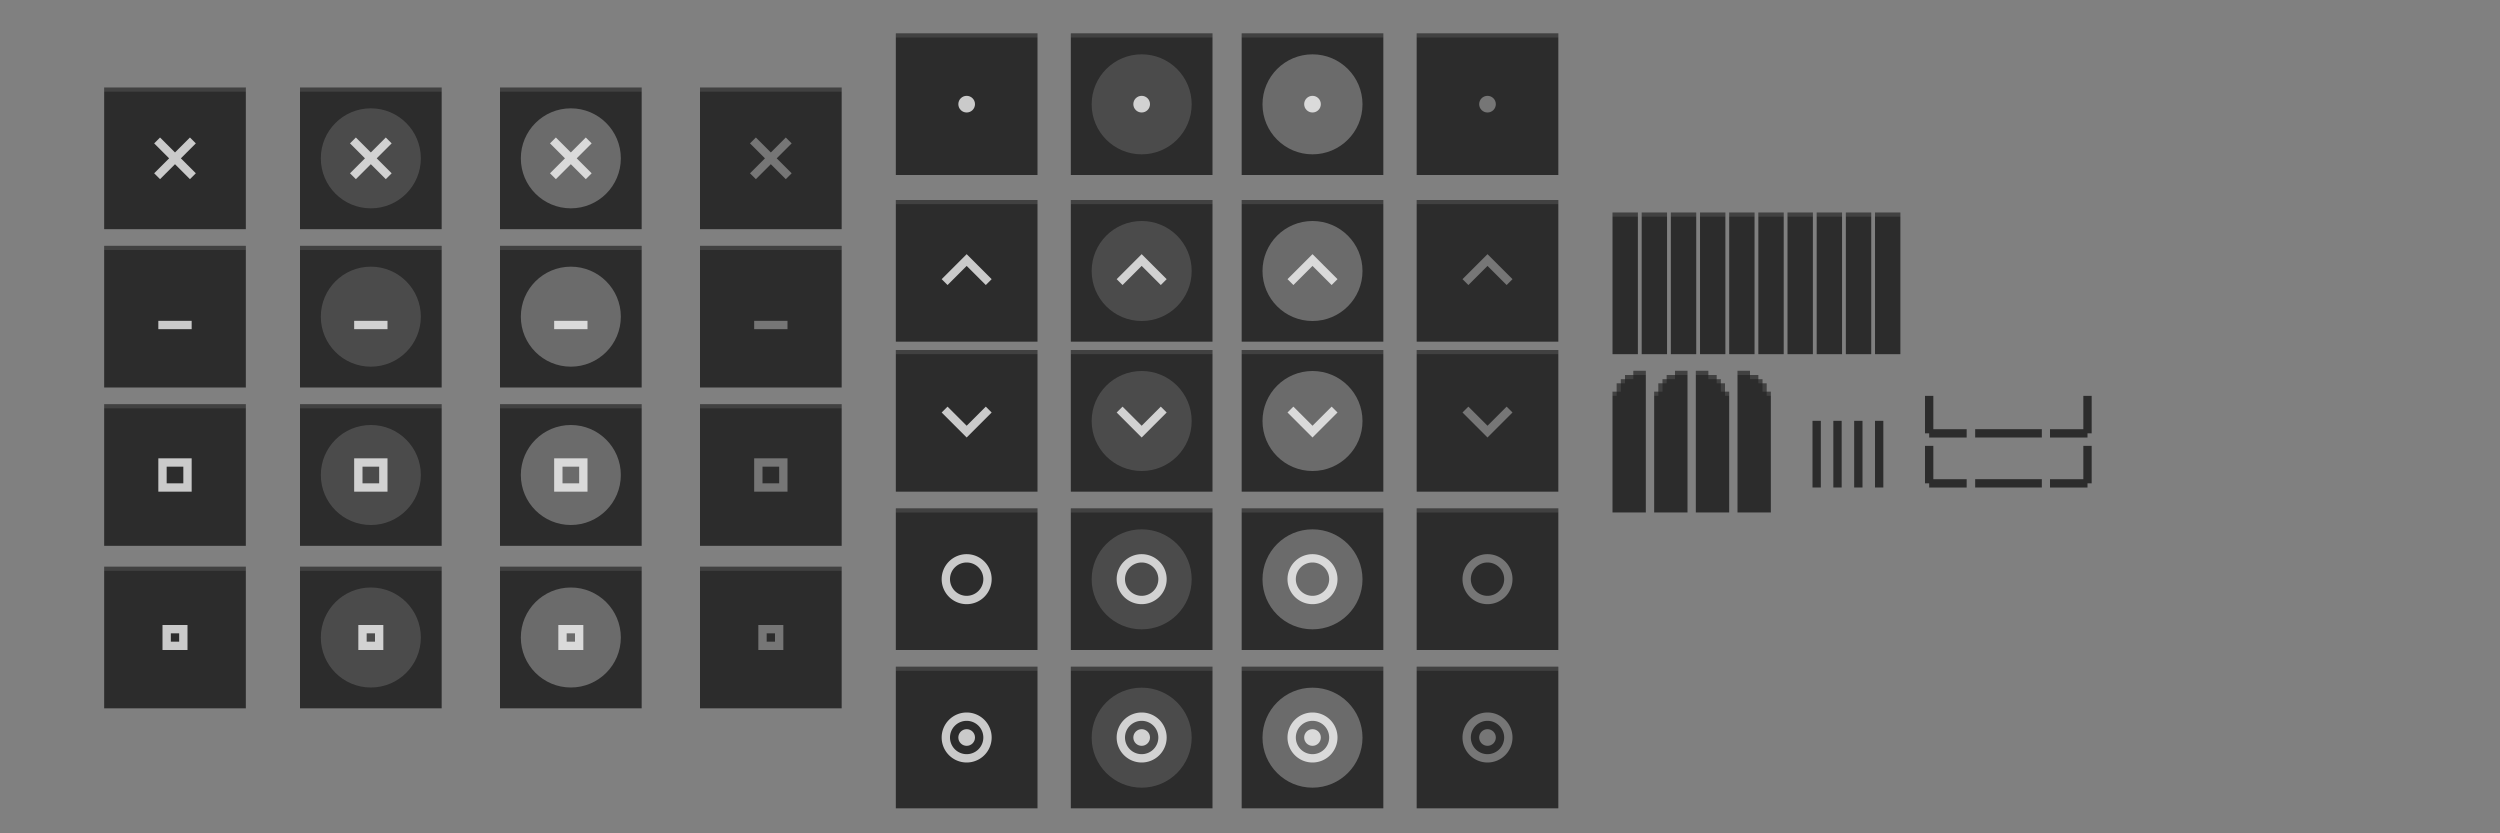 <?xml version="1.0" encoding="UTF-8" standalone="no"?>
<svg
   width="600"
   height="200"
   version="1.1"
   viewBox="0 0 600 200"
   id="svg246"
   sodipodi:docname="assets.svg"
   inkscape:version="1.3.2 (091e20ef0f, 2023-11-25)"
   xmlns:inkscape="http://www.inkscape.org/namespaces/inkscape"
   xmlns:sodipodi="http://sodipodi.sourceforge.net/DTD/sodipodi-0.dtd"
   xmlns:xlink="http://www.w3.org/1999/xlink"
   xmlns="http://www.w3.org/2000/svg"
   xmlns:svg="http://www.w3.org/2000/svg">
  <rect x="0" y="0" width="600" height="200" fill="#808080" stroke="none"/>
  <defs
     id="defs246" />
  <sodipodi:namedview
     id="namedview246"
     pagecolor="#ffffff"
     bordercolor="#000000"
     borderopacity="0.25"
     inkscape:showpageshadow="2"
     inkscape:pageopacity="0.0"
     inkscape:pagecheckerboard="0"
     inkscape:deskcolor="#d1d1d1"
     inkscape:zoom="0.84"
     inkscape:cx="300"
     inkscape:cy="100"
     inkscape:window-width="1920"
     inkscape:window-height="1006"
     inkscape:window-x="0"
     inkscape:window-y="44"
     inkscape:window-maximized="1"
     inkscape:current-layer="svg246" />
  <g
     id="title-1-active"
     transform="matrix(0.179,0,0,1,386.11,-503.36)">
    <rect
       x="5"
       y="554.36"
       width="34"
       height="34"
       fill="#2c2c2c"
       id="rect1" />
    <rect
       x="5"
       y="554.36"
       width="34"
       height="1"
       fill="#ffffff"
       opacity="0.1"
       id="rect2" />
  </g>
  <use
     id="title-2-active"
     transform="translate(7)"
     width="100%"
     height="100%"
     xlink:href="#title-1-active"
     x="0"
     y="0" />
  <use
     id="title-3-active"
     transform="translate(14)"
     width="100%"
     height="100%"
     xlink:href="#title-1-active"
     x="0"
     y="0" />
  <use
     id="title-4-active"
     transform="translate(21)"
     width="100%"
     height="100%"
     xlink:href="#title-1-active"
     x="0"
     y="0" />
  <use
     id="title-5-active"
     transform="translate(28)"
     width="100%"
     height="100%"
     xlink:href="#title-1-active"
     x="0"
     y="0" />
  <use
     id="title-1-inactive"
     transform="translate(35)"
     width="100%"
     height="100%"
     xlink:href="#title-1-active"
     x="0"
     y="0" />
  <use
     id="title-2-inactive"
     transform="translate(42)"
     width="100%"
     height="100%"
     xlink:href="#title-1-active"
     x="0"
     y="0" />
  <use
     id="title-3-inactive"
     transform="translate(49)"
     width="100%"
     height="100%"
     xlink:href="#title-1-active"
     x="0"
     y="0" />
  <use
     id="title-4-inactive"
     transform="translate(56)"
     width="100%"
     height="100%"
     xlink:href="#title-1-active"
     x="0"
     y="0" />
  <use
     id="title-5-inactive"
     transform="translate(63)"
     width="100%"
     height="100%"
     xlink:href="#title-1-active"
     x="0"
     y="0" />
  <g
     id="top-left-active"
     transform="translate(382,-637.36)">
    <path
       d="m 5,731.36 -2e-7,29 H 13 l 10e-7,-34 h -2 l -1,-3e-5 v 1 l -2,-10e-6 -2e-7,1 -1,-10e-6 -2e-7,1 -1,-10e-6 -2e-7,2 z"
       fill="#2c2c2c"
       id="path2" />
    <path
       d="m 10,726.36 v 1 h 3 v -1 z"
       fill="#ffffff"
       opacity="0.1"
       id="path3" />
    <path
       d="m 8,727.36 v 1 h 2 v -1 z"
       fill="#ffffff"
       opacity="0.1"
       id="path4" />
    <path
       d="m 7,728.36 v 1 h 1 v -1 z"
       fill="#ffffff"
       opacity="0.1"
       id="path5" />
    <path
       d="m 6,729.36 v 2 h 1 v -2 z"
       fill="#ffffff"
       opacity="0.1"
       id="path6" />
    <path
       d="m 5,731.36 v 1 h 1 v -1 z"
       fill="#ffffff"
       opacity="0.1"
       id="path7" />
  </g>
  <use
     id="top-left-inactive"
     transform="translate(10)"
     width="100%"
     height="100%"
     xlink:href="#top-left-active"
     x="0"
     y="0" />
  <use
     id="top-right-active"
     transform="matrix(-1,0,0,1,802,0)"
     width="100%"
     height="100%"
     xlink:href="#top-left-active"
     x="0"
     y="0" />
  <use
     id="top-right-inactive"
     transform="matrix(-1,0,0,1,812,0)"
     width="100%"
     height="100%"
     xlink:href="#top-left-active"
     x="0"
     y="0" />
  <g
     id="left-active"
     transform="translate(389,-633.36)">
    <rect
       transform="scale(-1,1)"
       x="-48"
       y="734.36"
       width="2"
       height="16"
       fill="#2c2c2c"
       id="rect7" />
  </g>
  <g
     id="left-inactive"
     transform="translate(394,-633.36)">
    <rect
       transform="scale(-1,1)"
       x="-48"
       y="734.36"
       width="2"
       height="16"
       fill="#2c2c2c"
       id="rect8" />
  </g>
  <g
     id="right-inactive"
     transform="matrix(-1,0,0,1,498,-633.36)">
    <rect
       transform="scale(-1,1)"
       x="-48"
       y="734.36"
       width="2"
       height="16"
       fill="#2c2c2c"
       id="rect9" />
  </g>
  <g
     id="right-active"
     transform="matrix(-1,0,0,1,493,-633.36)">
    <rect
       transform="scale(-1,1)"
       x="-48"
       y="734.36"
       width="2"
       height="16"
       fill="#2c2c2c"
       id="rect10" />
  </g>
  <g
     id="bottom-left-active"
     transform="translate(366,-635.36)">
    <path
       d="m 98,730.36 h -2 v 9 h 1 v 1 l 9,-1.2e-4 v -2 l -8,1.2e-4 z"
       fill="#2c2c2c"
       id="path10" />
  </g>
  <g
     id="bottom-left-inactive"
     transform="translate(366,-623.36)">
    <path
       d="m 98,730.36 h -2 v 9 h 1 v 1 l 9,-1.2e-4 v -2 l -8,1.2e-4 z"
       fill="#2c2c2c"
       id="path11" />
  </g>
  <g
     id="bottom-right-inactive"
     transform="matrix(-1,0,0,1,598,-623.36)">
    <path
       d="m 98,730.36 h -2 v 9 h 1 v 1 l 9,-1.2e-4 v -2 l -8,1.2e-4 z"
       fill="#2c2c2c"
       id="path12" />
  </g>
  <g
     id="bottom-right-active"
     transform="matrix(-1,0,0,1,598,-635.36)">
    <path
       d="m 98,730.36 h -2 v 9 h 1 v 1 l 9,-1.2e-4 v -2 l -8,1.2e-4 z"
       fill="#2c2c2c"
       id="path13" />
  </g>
  <g
     id="bottom-active"
     transform="matrix(0,-1,-1,0,1224.4,151)">
    <rect
       transform="scale(-1,1)"
       x="-48"
       y="734.36"
       width="2"
       height="16"
       fill="#2c2c2c"
       id="rect13" />
  </g>
  <g
     id="bottom-inactive"
     transform="matrix(0,-1,-1,0,1224.4,163)">
    <rect
       transform="scale(-1,1)"
       x="-48"
       y="734.36"
       width="2"
       height="16"
       fill="#2c2c2c"
       id="rect14" />
  </g>
  <g
     id="hide-prelight"
     transform="translate(34,-528.36)">
    <g
       transform="translate(33,33)"
       id="g16">
      <rect
         x="5"
         y="554.36"
         width="34"
         height="34"
         fill="#2c2c2c"
         id="rect15" />
      <rect
         x="5"
         y="554.36"
         width="34"
         height="1"
         fill="#ffffff"
         opacity="0.1"
         id="rect16" />
    </g>
    <path
       d="m 55,616.36 c 6.627,0 12,-5.373 12,-12 0,-6.627 -5.373,-12 -12,-12 -6.628,0 -12,5.373 -12,12 0,6.627 5.373,12 12,12"
       fill="#ffffff"
       fill-rule="evenodd"
       opacity="0.15"
       id="path16" />
    <path
       d="m 51,605.36 h 8 v 2 h -8 z"
       fill="#ffffff"
       opacity="0.75"
       id="path17" />
  </g>
  <g
     id="maximize-prelight"
     transform="translate(34,-523.36)">
    <g
       transform="translate(33,66)"
       id="g18">
      <rect
         x="5"
         y="554.36"
         width="34"
         height="34"
         fill="#2c2c2c"
         id="rect17" />
      <rect
         x="5"
         y="554.36"
         width="34"
         height="1"
         fill="#ffffff"
         opacity="0.1"
         id="rect18" />
    </g>
    <g
       transform="translate(40,625.36)"
       enable-background="new"
       id="g22">
      <g
         transform="translate(0,-1028.4)"
         id="g21">
        <g
           id="titlebutton-min-hover"
           transform="translate(-480,1218)">
          <g
             transform="translate(-781,-432.64)"
             id="g20">
            <g
               transform="translate(1265,247)"
               fill="#c0e3ff"
               id="g19" />
          </g>
          <rect
             x="484"
             y="-185.64"
             width="16"
             height="16"
             fill="none"
             id="rect20" />
        </g>
      </g>
    </g>
    <path
       d="m 55,649.36 c 6.627,0 12,-5.373 12,-12 0,-6.627 -5.373,-12 -12,-12 -6.628,0 -12,5.373 -12,12 0,6.627 5.373,12 12,12"
       fill="#ffffff"
       fill-rule="evenodd"
       opacity="0.15"
       id="path22" />
    <path
       d="m 51,633.36 v 8 h 8 v -8 z m 2,2 h 4 v 4 h -4 z"
       fill="#ffffff"
       opacity="0.75"
       id="path23" />
  </g>
  <g
     id="maximize-toggled-prelight"
     transform="translate(34,-517.36)">
    <g
       transform="translate(33,99)"
       id="g24">
      <rect
         x="5"
         y="554.36"
         width="34"
         height="34"
         fill="#2c2c2c"
         id="rect23" />
      <rect
         x="5"
         y="554.36"
         width="34"
         height="1"
         fill="#ffffff"
         opacity="0.1"
         id="rect24" />
    </g>
    <g
       transform="translate(40,658.36)"
       enable-background="new"
       id="g29">
      <g
         transform="translate(0,-1028.4)"
         id="g28">
        <g
           transform="translate(-509,1218)"
           id="g27">
          <g
             transform="translate(-781,-432.64)"
             id="g26">
            <g
               transform="translate(1294,247)"
               fill="#c0e3ff"
               id="g25" />
          </g>
          <rect
             x="513"
             y="-185.64"
             width="16"
             height="16"
             fill="none"
             id="rect26" />
        </g>
      </g>
    </g>
    <path
       d="m 55,682.36 c 6.627,0 12,-5.373 12,-12 0,-6.627 -5.373,-12 -12,-12 -6.628,0 -12,5.373 -12,12 0,6.627 5.373,12 12,12"
       fill="#ffffff"
       fill-rule="evenodd"
       opacity="0.15"
       id="path29" />
    <path
       d="m 52,667.36 v 6 h 6 v -6 z m 2,2 h 2 v 2 h -2 z"
       fill="#ffffff"
       opacity="0.75"
       id="path30" />
  </g>
  <g
     id="hide-pressed"
     transform="translate(49,-528.36)">
    <g
       transform="translate(66,33)"
       id="g31">
      <rect
         x="5"
         y="554.36"
         width="34"
         height="34"
         fill="#2c2c2c"
         id="rect30" />
      <rect
         x="5"
         y="554.36"
         width="34"
         height="1"
         fill="#ffffff"
         opacity="0.1"
         id="rect31" />
    </g>
    <g
       transform="translate(73,592.36)"
       enable-background="new"
       id="g36">
      <g
         transform="translate(0,-1028.4)"
         id="g35">
        <g
           id="titlebutton-max-active"
           transform="translate(-408,1218)">
          <g
             transform="translate(-882,-432.64)"
             id="g34">
            <g
               transform="translate(-132)"
               id="g32" />
            <g
               transform="translate(1294,247)"
               fill="#c0e3ff"
               id="g33" />
          </g>
          <rect
             x="412"
             y="-185.64"
             width="16"
             height="16"
             fill="none"
             id="rect34" />
        </g>
      </g>
    </g>
    <path
       d="m 88,616.36 c 6.627,0 12,-5.373 12,-12 0,-6.627 -5.373,-12 -12,-12 -6.628,0 -12,5.373 -12,12 0,6.627 5.373,12 12,12"
       fill="#ffffff"
       fill-rule="evenodd"
       opacity="0.3"
       id="path36" />
    <path
       d="m 84,605.36 h 8 v 2 h -8 z"
       fill="#ffffff"
       opacity="0.75"
       id="path37" />
  </g>
  <g
     id="maximize-pressed"
     transform="translate(49,-523.36)">
    <g
       transform="translate(66,66)"
       id="g38">
      <rect
         x="5"
         y="554.36"
         width="34"
         height="34"
         fill="#2c2c2c"
         id="rect37" />
      <rect
         x="5"
         y="554.36"
         width="34"
         height="1"
         fill="#ffffff"
         opacity="0.1"
         id="rect38" />
    </g>
    <g
       transform="translate(73,625.36)"
       enable-background="new"
       id="g43">
      <g
         transform="translate(0,-1028.4)"
         id="g42">
        <g
           id="titlebutton-min-active"
           transform="translate(-379,1218)">
          <g
             transform="translate(-882,-432.64)"
             id="g41">
            <g
               transform="translate(-161)"
               id="g39" />
            <g
               transform="translate(1265,247)"
               fill="#c0e3ff"
               id="g40" />
          </g>
          <rect
             x="383"
             y="-185.64"
             width="16"
             height="16"
             fill="none"
             id="rect41" />
        </g>
      </g>
    </g>
    <path
       d="m 88,649.36 c 6.627,0 12,-5.373 12,-12 0,-6.627 -5.373,-12 -12,-12 -6.628,0 -12,5.373 -12,12 0,6.627 5.373,12 12,12"
       fill="#ffffff"
       fill-rule="evenodd"
       opacity="0.3"
       id="path43" />
    <path
       d="m 84,633.36 v 8 h 8 v -8 z m 2,2 h 4 v 4 h -4 z"
       fill="#ffffff"
       opacity="0.75"
       id="path44" />
  </g>
  <g
     id="maximize-toggled-pressed"
     transform="translate(49,-517.36)">
    <g
       transform="translate(66,99)"
       id="g45">
      <rect
         x="5"
         y="554.36"
         width="34"
         height="34"
         fill="#2c2c2c"
         id="rect44" />
      <rect
         x="5"
         y="554.36"
         width="34"
         height="1"
         fill="#ffffff"
         opacity="0.1"
         id="rect45" />
    </g>
    <g
       transform="translate(73,658.36)"
       enable-background="new"
       id="g51">
      <g
         transform="translate(0,-1028.4)"
         id="g50">
        <g
           transform="translate(-408,1218)"
           id="g49">
          <g
             transform="translate(-882,-432.64)"
             id="g48">
            <g
               transform="translate(-132)"
               id="g46" />
            <g
               transform="translate(1294,247)"
               fill="#c0e3ff"
               id="g47" />
          </g>
          <rect
             x="412"
             y="-185.64"
             width="16"
             height="16"
             fill="none"
             id="rect48" />
        </g>
      </g>
    </g>
    <path
       d="m 88,682.36 c 6.627,0 12,-5.373 12,-12 0,-6.627 -5.373,-12 -12,-12 -6.628,0 -12,5.373 -12,12 0,6.627 5.373,12 12,12"
       fill="#ffffff"
       fill-rule="evenodd"
       opacity="0.3"
       id="path51" />
    <path
       d="m 85,667.36 v 6 h 6 v -6 z m 2,2 h 2 v 2 h -2 z"
       fill="#ffffff"
       opacity="0.75"
       id="path52" />
  </g>
  <g
     id="menu-prelight"
     transform="translate(2,-546.36)">
    <g
       transform="translate(250,-33)"
       id="g60">
      <g
         transform="translate(0,33)"
         id="g53">
        <rect
           x="5"
           y="554.36"
           width="34"
           height="34"
           fill="#2c2c2c"
           id="rect52" />
        <rect
           x="5"
           y="554.36"
           width="34"
           height="1"
           fill="#ffffff"
           opacity="0.1"
           id="rect53" />
      </g>
      <g
         transform="translate(7,592.36)"
         enable-background="new"
         id="g58">
        <g
           transform="translate(0,-1028.4)"
           id="g57">
          <g
             transform="translate(-612,1218)"
             opacity="0.8"
             id="g56">
            <g
               transform="translate(-781,-432.64)"
               opacity="1"
               id="g55">
              <g
                 transform="translate(-29)"
                 opacity="1"
                 id="g54" />
            </g>
            <rect
               x="616"
               y="-185.64"
               width="16"
               height="16"
               fill="none"
               opacity="1"
               id="rect55" />
          </g>
        </g>
      </g>
      <g
         transform="translate(7,-436)"
         enable-background="new"
         id="g59">
        <path
           d="m 15,1052.4 c 6.627,0 12,-5.373 12,-12 0,-6.627 -5.373,-12 -12,-12 -6.628,0 -12,5.373 -12,12 0,6.627 5.373,12 12,12"
           fill="#ffffff"
           fill-rule="evenodd"
           opacity="0.15"
           id="path58" />
      </g>
    </g>
    <circle
       cx="272"
       cy="571.36"
       r="2"
       fill="#ffffff"
       opacity="0.75"
       id="circle60" />
  </g>
  <g
     id="shade-prelight"
     transform="translate(2,-541.36)">
    <g
       transform="translate(250,2)"
       id="g68">
      <g
         transform="translate(0,33)"
         id="g61">
        <rect
           x="5"
           y="554.36"
           width="34"
           height="34"
           fill="#2c2c2c"
           id="rect60" />
        <rect
           x="5"
           y="554.36"
           width="34"
           height="1"
           fill="#ffffff"
           opacity="0.1"
           id="rect61" />
      </g>
      <g
         transform="translate(7,592.36)"
         enable-background="new"
         id="g66">
        <g
           transform="translate(0,-1028.4)"
           id="g65">
          <g
             transform="translate(-612,1218)"
             opacity="0.8"
             id="g64">
            <g
               transform="translate(-781,-432.64)"
               opacity="1"
               id="g63">
              <g
                 transform="translate(-29)"
                 opacity="1"
                 id="g62" />
            </g>
            <rect
               x="616"
               y="-185.64"
               width="16"
               height="16"
               fill="none"
               opacity="1"
               id="rect63" />
          </g>
        </g>
      </g>
      <g
         transform="translate(7,-436)"
         enable-background="new"
         id="g67">
        <path
           d="m 15,1052.4 c 6.627,0 12,-5.373 12,-12 0,-6.628 -5.373,-12 -12,-12 -6.628,0 -12,5.372 -12,12 0,6.627 5.373,12 12,12"
           fill="#ffffff"
           fill-rule="evenodd"
           opacity="0.15"
           id="path66" />
      </g>
    </g>
    <path
       d="m 266,608.36 1.41,1.41 4.59,-4.59 4.59,4.59 1.41,-1.41 -6,-6 z"
       fill="#ffffff"
       opacity="0.75"
       id="path68" />
  </g>
  <g
     id="shade-toggled-prelight"
     transform="translate(2,-540.36)">
    <g
       transform="translate(250,37)"
       id="g76">
      <g
         transform="translate(0,33)"
         id="g69">
        <rect
           x="5"
           y="554.36"
           width="34"
           height="34"
           fill="#2c2c2c"
           id="rect68" />
        <rect
           x="5"
           y="554.36"
           width="34"
           height="1"
           fill="#ffffff"
           opacity="0.1"
           id="rect69" />
      </g>
      <g
         transform="translate(7,592.36)"
         enable-background="new"
         id="g74">
        <g
           transform="translate(0,-1028.4)"
           id="g73">
          <g
             transform="translate(-612,1218)"
             opacity="0.8"
             id="g72">
            <g
               transform="translate(-781,-432.64)"
               opacity="1"
               id="g71">
              <g
                 transform="translate(-29)"
                 opacity="1"
                 id="g70" />
            </g>
            <rect
               x="616"
               y="-185.64"
               width="16"
               height="16"
               fill="none"
               opacity="1"
               id="rect71" />
          </g>
        </g>
      </g>
      <g
         transform="translate(7,-436)"
         enable-background="new"
         id="g75">
        <path
           d="m 15,1052.4 c 6.627,0 12,-5.373 12,-12 0,-6.628 -5.373,-12 -12,-12 -6.628,0 -12,5.372 -12,12 0,6.627 5.373,12 12,12"
           fill="#ffffff"
           fill-rule="evenodd"
           opacity="0.15"
           id="path74" />
      </g>
    </g>
    <path
       d="m 266,639.36 1.41,-1.41 4.59,4.59 4.59,-4.59 1.41,1.41 -6,6 z"
       fill="#ffffff"
       opacity="0.75"
       id="path76" />
  </g>
  <g
     id="stick-prelight"
     transform="translate(2,-536.77)">
    <g
       transform="translate(250,71.41)"
       id="g84">
      <g
         transform="translate(0,33)"
         id="g77">
        <rect
           x="5"
           y="554.36"
           width="34"
           height="34"
           fill="#2c2c2c"
           id="rect76" />
        <rect
           x="5"
           y="554.36"
           width="34"
           height="1"
           fill="#ffffff"
           opacity="0.1"
           id="rect77" />
      </g>
      <g
         transform="translate(7,592.36)"
         enable-background="new"
         id="g82">
        <g
           transform="translate(0,-1028.4)"
           id="g81">
          <g
             transform="translate(-612,1218)"
             opacity="0.8"
             id="g80">
            <g
               transform="translate(-781,-432.64)"
               opacity="1"
               id="g79">
              <g
                 transform="translate(-29)"
                 opacity="1"
                 id="g78" />
            </g>
            <rect
               x="616"
               y="-185.64"
               width="16"
               height="16"
               fill="none"
               opacity="1"
               id="rect79" />
          </g>
        </g>
      </g>
      <g
         transform="translate(7,-436)"
         enable-background="new"
         id="g83">
        <path
           d="m 15,1052.4 c 6.627,0 12,-5.373 12,-12 0,-6.628 -5.373,-12 -12,-12 -6.628,0 -12,5.372 -12,12 0,6.627 5.373,12 12,12"
           fill="#ffffff"
           fill-rule="evenodd"
           opacity="0.15"
           id="path82" />
      </g>
    </g>
    <path
       d="m 272,669.77 a 6,6 0 0 0 -6,6 6,6 0 0 0 6,6 6,6 0 0 0 6,-6 6,6 0 0 0 -6,-6 z m 0,2 a 4,4 0 0 1 4,4 4,4 0 0 1 -4,4 4,4 0 0 1 -4,-4 4,4 0 0 1 4,-4 z"
       fill="#ffffff"
       opacity="0.75"
       id="path84" />
  </g>
  <g
     id="stick-toggled-prelight"
     transform="translate(2,-536.36)">
    <g
       transform="translate(250,109)"
       id="g92">
      <g
         transform="translate(0,33)"
         id="g85">
        <rect
           x="5"
           y="554.36"
           width="34"
           height="34"
           fill="#2c2c2c"
           id="rect84" />
        <rect
           x="5"
           y="554.36"
           width="34"
           height="1"
           fill="#ffffff"
           opacity="0.1"
           id="rect85" />
      </g>
      <g
         transform="translate(7,592.36)"
         enable-background="new"
         id="g90">
        <g
           transform="translate(0,-1028.4)"
           id="g89">
          <g
             transform="translate(-612,1218)"
             opacity="0.8"
             id="g88">
            <g
               transform="translate(-781,-432.64)"
               opacity="1"
               id="g87">
              <g
                 transform="translate(-29)"
                 opacity="1"
                 id="g86" />
            </g>
            <rect
               x="616"
               y="-185.64"
               width="16"
               height="16"
               fill="none"
               opacity="1"
               id="rect87" />
          </g>
        </g>
      </g>
      <g
         transform="translate(7,-436)"
         enable-background="new"
         id="g91">
        <path
           d="m 15,1052.4 c 6.627,0 12,-5.373 12,-12 0,-6.627 -5.373,-12 -12,-12 -6.628,0 -12,5.373 -12,12 0,6.627 5.373,12 12,12"
           fill="#ffffff"
           fill-rule="evenodd"
           opacity="0.15"
           id="path90" />
      </g>
    </g>
    <path
       d="m 272,707.36 a 6,6 0 0 0 -6,6 6,6 0 0 0 6,6 6,6 0 0 0 6,-6 6,6 0 0 0 -6,-6 z m 0,2 a 4,4 0 0 1 4,4 4,4 0 0 1 -4,4 4,4 0 0 1 -4,-4 4,4 0 0 1 4,-4 z"
       fill="#ffffff"
       opacity="0.75"
       id="path92" />
    <circle
       cx="272"
       cy="713.36"
       r="2"
       fill="#ffffff"
       opacity="0.75"
       id="circle92" />
  </g>
  <g
     id="menu-pressed"
     transform="translate(43,-546.36)">
    <g
       transform="translate(250,-33)"
       id="g100">
      <g
         transform="translate(0,33)"
         id="g93">
        <rect
           x="5"
           y="554.36"
           width="34"
           height="34"
           fill="#2c2c2c"
           id="rect92" />
        <rect
           x="5"
           y="554.36"
           width="34"
           height="1"
           fill="#ffffff"
           opacity="0.1"
           id="rect93" />
      </g>
      <g
         transform="translate(7,592.36)"
         enable-background="new"
         id="g98">
        <g
           transform="translate(0,-1028.4)"
           id="g97">
          <g
             transform="translate(-612,1218)"
             opacity="0.8"
             id="g96">
            <g
               transform="translate(-781,-432.64)"
               opacity="1"
               id="g95">
              <g
                 transform="translate(-29)"
                 opacity="1"
                 id="g94" />
            </g>
            <rect
               x="616"
               y="-185.64"
               width="16"
               height="16"
               fill="none"
               opacity="1"
               id="rect95" />
          </g>
        </g>
      </g>
      <g
         transform="translate(7,-436)"
         enable-background="new"
         id="g99">
        <path
           d="m 15,1052.4 c 6.627,0 12,-5.373 12,-12 0,-6.627 -5.373,-12 -12,-12 -6.628,0 -12,5.373 -12,12 0,6.627 5.373,12 12,12"
           fill="#ffffff"
           fill-rule="evenodd"
           opacity="0.3"
           id="path98" />
      </g>
    </g>
    <circle
       cx="272"
       cy="571.36"
       r="2"
       fill="#ffffff"
       opacity="0.75"
       id="circle100" />
  </g>
  <g
     id="shade-pressed"
     transform="translate(43,-541.36)">
    <g
       transform="translate(250,2)"
       id="g108">
      <g
         transform="translate(0,33)"
         id="g101">
        <rect
           x="5"
           y="554.36"
           width="34"
           height="34"
           fill="#2c2c2c"
           id="rect100" />
        <rect
           x="5"
           y="554.36"
           width="34"
           height="1"
           fill="#ffffff"
           opacity="0.1"
           id="rect101" />
      </g>
      <g
         transform="translate(7,592.36)"
         enable-background="new"
         id="g106">
        <g
           transform="translate(0,-1028.4)"
           id="g105">
          <g
             transform="translate(-612,1218)"
             opacity="0.8"
             id="g104">
            <g
               transform="translate(-781,-432.64)"
               opacity="1"
               id="g103">
              <g
                 transform="translate(-29)"
                 opacity="1"
                 id="g102" />
            </g>
            <rect
               x="616"
               y="-185.64"
               width="16"
               height="16"
               fill="none"
               opacity="1"
               id="rect103" />
          </g>
        </g>
      </g>
      <g
         transform="translate(7,-436)"
         enable-background="new"
         id="g107">
        <path
           d="m 15,1052.4 c 6.627,0 12,-5.373 12,-12 0,-6.628 -5.373,-12 -12,-12 -6.628,0 -12,5.372 -12,12 0,6.627 5.373,12 12,12"
           fill="#ffffff"
           fill-rule="evenodd"
           opacity="0.3"
           id="path106" />
      </g>
    </g>
    <path
       d="m 266,608.36 1.41,1.41 4.59,-4.59 4.59,4.59 1.41,-1.41 -6,-6 z"
       fill="#ffffff"
       opacity="0.75"
       id="path108" />
  </g>
  <g
     id="shade-toggled-pressed"
     transform="translate(43,-540.36)">
    <g
       transform="translate(250,37)"
       id="g116">
      <g
         transform="translate(0,33)"
         id="g109">
        <rect
           x="5"
           y="554.36"
           width="34"
           height="34"
           fill="#2c2c2c"
           id="rect108" />
        <rect
           x="5"
           y="554.36"
           width="34"
           height="1"
           fill="#ffffff"
           opacity="0.1"
           id="rect109" />
      </g>
      <g
         transform="translate(7,592.36)"
         enable-background="new"
         id="g114">
        <g
           transform="translate(0,-1028.4)"
           id="g113">
          <g
             transform="translate(-612,1218)"
             opacity="0.8"
             id="g112">
            <g
               transform="translate(-781,-432.64)"
               opacity="1"
               id="g111">
              <g
                 transform="translate(-29)"
                 opacity="1"
                 id="g110" />
            </g>
            <rect
               x="616"
               y="-185.64"
               width="16"
               height="16"
               fill="none"
               opacity="1"
               id="rect111" />
          </g>
        </g>
      </g>
      <g
         transform="translate(7,-436)"
         enable-background="new"
         id="g115">
        <path
           d="m 15,1052.4 c 6.627,0 12,-5.373 12,-12 0,-6.628 -5.373,-12 -12,-12 -6.628,0 -12,5.372 -12,12 0,6.627 5.373,12 12,12"
           fill="#ffffff"
           fill-rule="evenodd"
           opacity="0.3"
           id="path114" />
      </g>
    </g>
    <path
       d="m 266,639.36 1.41,-1.41 4.59,4.59 4.59,-4.59 1.41,1.41 -6,6 z"
       fill="#ffffff"
       opacity="0.75"
       id="path116" />
  </g>
  <g
     id="stick-pressed"
     transform="translate(43,-536.77)">
    <g
       transform="translate(250,71.41)"
       id="g124">
      <g
         transform="translate(0,33)"
         id="g117">
        <rect
           x="5"
           y="554.36"
           width="34"
           height="34"
           fill="#2c2c2c"
           id="rect116" />
        <rect
           x="5"
           y="554.36"
           width="34"
           height="1"
           fill="#ffffff"
           opacity="0.1"
           id="rect117" />
      </g>
      <g
         transform="translate(7,592.36)"
         enable-background="new"
         id="g122">
        <g
           transform="translate(0,-1028.4)"
           id="g121">
          <g
             transform="translate(-612,1218)"
             opacity="0.8"
             id="g120">
            <g
               transform="translate(-781,-432.64)"
               opacity="1"
               id="g119">
              <g
                 transform="translate(-29)"
                 opacity="1"
                 id="g118" />
            </g>
            <rect
               x="616"
               y="-185.64"
               width="16"
               height="16"
               fill="none"
               opacity="1"
               id="rect119" />
          </g>
        </g>
      </g>
      <g
         transform="translate(7,-436)"
         enable-background="new"
         id="g123">
        <path
           d="m 15,1052.4 c 6.627,0 12,-5.372 12,-12 0,-6.627 -5.373,-12 -12,-12 -6.628,0 -12,5.372 -12,12 0,6.628 5.373,12 12,12"
           fill="#ffffff"
           fill-rule="evenodd"
           opacity="0.3"
           id="path122" />
      </g>
    </g>
    <path
       d="m 272,669.77 a 6,6 0 0 0 -6,6 6,6 0 0 0 6,6 6,6 0 0 0 6,-6 6,6 0 0 0 -6,-6 z m 0,2 a 4,4 0 0 1 4,4 4,4 0 0 1 -4,4 4,4 0 0 1 -4,-4 4,4 0 0 1 4,-4 z"
       fill="#ffffff"
       opacity="0.75"
       id="path124" />
  </g>
  <g
     id="stick-toggled-pressed"
     transform="translate(43,-536.36)">
    <g
       transform="translate(250,109)"
       id="g132">
      <g
         transform="translate(0,33)"
         id="g125">
        <rect
           x="5"
           y="554.36"
           width="34"
           height="34"
           fill="#2c2c2c"
           id="rect124" />
        <rect
           x="5"
           y="554.36"
           width="34"
           height="1"
           fill="#ffffff"
           opacity="0.1"
           id="rect125" />
      </g>
      <g
         transform="translate(7,592.36)"
         enable-background="new"
         id="g130">
        <g
           transform="translate(0,-1028.4)"
           id="g129">
          <g
             transform="translate(-612,1218)"
             opacity="0.8"
             id="g128">
            <g
               transform="translate(-781,-432.64)"
               opacity="1"
               id="g127">
              <g
                 transform="translate(-29)"
                 opacity="1"
                 id="g126" />
            </g>
            <rect
               x="616"
               y="-185.64"
               width="16"
               height="16"
               fill="none"
               opacity="1"
               id="rect127" />
          </g>
        </g>
      </g>
      <g
         transform="translate(7,-436)"
         enable-background="new"
         id="g131">
        <path
           d="m 15,1052.4 c 6.627,0 12,-5.373 12,-12 0,-6.627 -5.373,-12 -12,-12 -6.628,0 -12,5.373 -12,12 0,6.627 5.373,12 12,12"
           fill="#ffffff"
           fill-rule="evenodd"
           opacity="0.3"
           id="path130" />
      </g>
    </g>
    <path
       d="m 272,707.36 a 6,6 0 0 0 -6,6 6,6 0 0 0 6,6 6,6 0 0 0 6,-6 6,6 0 0 0 -6,-6 z m 0,2 a 4,4 0 0 1 4,4 4,4 0 0 1 -4,4 4,4 0 0 1 -4,-4 4,4 0 0 1 4,-4 z"
       fill="#ffffff"
       opacity="0.75"
       id="path132" />
    <circle
       cx="272"
       cy="713.36"
       r="2"
       fill="#ffffff"
       opacity="0.75"
       id="circle132" />
  </g>
  <g
     id="close-prelight"
     transform="translate(34,-533.36)">
    <g
       transform="translate(33,-2.2617e-5)"
       id="g133">
      <rect
         x="5"
         y="554.36"
         width="34"
         height="34"
         fill="#2c2c2c"
         id="rect132" />
      <rect
         x="5"
         y="554.36"
         width="34"
         height="1"
         fill="#ffffff"
         opacity="0.1"
         id="rect133" />
    </g>
    <path
       d="m 55,583.36 c 6.627,0 12,-5.373 12,-12 0,-6.627 -5.373,-12 -12,-12 -6.628,0 -12,5.373 -12,12 0,6.627 5.373,12 12,12"
       fill="#ffffff"
       fill-rule="evenodd"
       opacity="0.15"
       id="path133" />
    <path
       d="m 51.41,566.36 -1.41,1.41 3.59,3.59 -3.59,3.59 1.41,1.41 3.59,-3.59 3.59,3.59 1.41,-1.41 -3.59,-3.59 3.59,-3.59 -1.41,-1.41 -3.59,3.59 z"
       fill="#ffffff"
       opacity="0.75"
       id="path134" />
  </g>
  <g
     id="close-pressed"
     transform="translate(49,-533.36)">
    <g
       transform="translate(66,-2.2617e-5)"
       id="g135">
      <rect
         x="5"
         y="554.36"
         width="34"
         height="34"
         fill="#2c2c2c"
         id="rect134" />
      <rect
         x="5"
         y="554.36"
         width="34"
         height="1"
         fill="#ffffff"
         opacity="0.1"
         id="rect135" />
    </g>
    <g
       transform="translate(73,559.36)"
       enable-background="new"
       id="g142">
      <g
         transform="translate(0,-1028.4)"
         id="g141">
        <g
           id="titlebutton-close-active"
           transform="translate(-437,1218)">
          <g
             transform="translate(-882,-432.64)"
             id="g140">
            <g
               transform="translate(-103)"
               id="g136" />
            <g
               transform="translate(1323,246.87)"
               fill="#ffffff"
               id="g139">
              <g
                 transform="matrix(0.75,0,0,0.75,2,2.055)"
                 fill="#ffffff"
                 id="g138">
                <g
                   transform="translate(-60,-518)"
                   fill="#ffffff"
                   id="g137" />
              </g>
            </g>
          </g>
          <rect
             x="441"
             y="-185.64"
             width="16"
             height="16"
             fill="none"
             id="rect140" />
        </g>
      </g>
    </g>
    <path
       d="m 88,583.36 c 6.627,0 12,-5.373 12,-12 0,-6.627 -5.373,-12 -12,-12 -6.628,0 -12,5.373 -12,12 0,6.627 5.373,12 12,12"
       fill="#ffffff"
       fill-rule="evenodd"
       opacity="0.3"
       id="path142" />
    <path
       d="m 84.41,566.36 -1.41,1.41 3.59,3.59 -3.59,3.59 1.41,1.41 3.59,-3.59 3.59,3.59 1.41,-1.41 -3.59,-3.59 3.59,-3.59 -1.41,-1.41 -3.59,3.59 z"
       fill="#ffffff"
       opacity="0.75"
       id="path143" />
  </g>
  <g
     id="hide-active"
     transform="translate(-13,-528.36)">
    <g
       transform="translate(33,33)"
       id="g144">
      <rect
         x="5"
         y="554.36"
         width="34"
         height="34"
         fill="#2c2c2c"
         id="rect143" />
      <rect
         x="5"
         y="554.36"
         width="34"
         height="1"
         fill="#ffffff"
         opacity="0.1"
         id="rect144" />
    </g>
    <path
       d="m 51,605.36 h 8 v 2 h -8 z"
       fill="#ffffff"
       opacity="0.75"
       id="path144" />
  </g>
  <g
     id="maximize-active"
     transform="translate(-13,-523.36)">
    <g
       transform="translate(33,66)"
       id="g146">
      <rect
         x="5"
         y="554.36"
         width="34"
         height="34"
         fill="#2c2c2c"
         id="rect145" />
      <rect
         x="5"
         y="554.36"
         width="34"
         height="1"
         fill="#ffffff"
         opacity="0.1"
         id="rect146" />
    </g>
    <g
       transform="translate(40,625.36)"
       enable-background="new"
       id="g151">
      <g
         transform="translate(0,-1028.4)"
         id="g150">
        <g
           transform="translate(-480,1218)"
           id="g149">
          <g
             transform="translate(-781,-432.64)"
             id="g148">
            <g
               transform="translate(1265,247)"
               fill="#c0e3ff"
               id="g147" />
          </g>
          <rect
             x="484"
             y="-185.64"
             width="16"
             height="16"
             fill="none"
             id="rect148" />
        </g>
      </g>
    </g>
    <path
       d="m 51,633.36 v 8 h 8 v -8 z m 2,2 h 4 v 4 h -4 z"
       fill="#ffffff"
       opacity="0.75"
       id="path151" />
  </g>
  <g
     id="maximize-toggled-active"
     transform="translate(-13,-517.36)">
    <g
       transform="translate(33,99)"
       id="g152">
      <rect
         x="5"
         y="554.36"
         width="34"
         height="34"
         fill="#2c2c2c"
         id="rect151" />
      <rect
         x="5"
         y="554.36"
         width="34"
         height="1"
         fill="#ffffff"
         opacity="0.1"
         id="rect152" />
    </g>
    <g
       transform="translate(40,658.36)"
       enable-background="new"
       id="g157">
      <g
         transform="translate(0,-1028.4)"
         id="g156">
        <g
           transform="translate(-509,1218)"
           id="g155">
          <g
             transform="translate(-781,-432.64)"
             id="g154">
            <g
               transform="translate(1294,247)"
               fill="#c0e3ff"
               id="g153" />
          </g>
          <rect
             x="513"
             y="-185.64"
             width="16"
             height="16"
             fill="none"
             id="rect154" />
        </g>
      </g>
    </g>
    <path
       d="m 52,667.36 v 6 h 6 v -6 z m 2,2 h 2 v 2 h -2 z"
       fill="#ffffff"
       opacity="0.75"
       id="path157" />
  </g>
  <g
     id="close-active"
     transform="translate(-13,-533.36)">
    <g
       transform="translate(33,-2.2617e-5)"
       id="g158">
      <rect
         x="5"
         y="554.36"
         width="34"
         height="34"
         fill="#2c2c2c"
         id="rect157" />
      <rect
         x="5"
         y="554.36"
         width="34"
         height="1"
         fill="#ffffff"
         opacity="0.1"
         id="rect158" />
    </g>
    <path
       d="m 51.41,566.36 -1.41,1.41 3.59,3.59 -3.59,3.59 1.41,1.41 3.59,-3.59 3.59,3.59 1.41,-1.41 -3.59,-3.59 3.59,-3.59 -1.41,-1.41 -3.59,3.59 z"
       fill="#ffffff"
       opacity="0.75"
       id="path158" />
  </g>
  <g
     id="hide-inactive"
     transform="translate(130,-528.36)">
    <g
       transform="translate(33,33)"
       id="g160">
      <rect
         x="5"
         y="554.36"
         width="34"
         height="34"
         fill="#2c2c2c"
         id="rect159" />
      <rect
         x="5"
         y="554.36"
         width="34"
         height="1"
         fill="#ffffff"
         opacity="0.1"
         id="rect160" />
    </g>
    <path
       d="m 51,605.36 h 8 v 2 h -8 z"
       fill="#ffffff"
       opacity="0.35"
       id="path160" />
  </g>
  <g
     id="maximize-inactive"
     transform="translate(130,-523.36)">
    <g
       transform="translate(33,66)"
       id="g162">
      <rect
         x="5"
         y="554.36"
         width="34"
         height="34"
         fill="#2c2c2c"
         id="rect161" />
      <rect
         x="5"
         y="554.36"
         width="34"
         height="1"
         fill="#ffffff"
         opacity="0.1"
         id="rect162" />
    </g>
    <g
       transform="translate(40,625.36)"
       enable-background="new"
       id="g167">
      <g
         transform="translate(0,-1028.4)"
         id="g166">
        <g
           transform="translate(-480,1218)"
           id="g165">
          <g
             transform="translate(-781,-432.64)"
             id="g164">
            <g
               transform="translate(1265,247)"
               fill="#c0e3ff"
               id="g163" />
          </g>
          <rect
             x="484"
             y="-185.64"
             width="16"
             height="16"
             fill="none"
             id="rect164" />
        </g>
      </g>
    </g>
    <path
       d="m 51,633.36 v 8 h 8 v -8 z m 2,2 h 4 v 4 h -4 z"
       fill="#ffffff"
       opacity="0.35"
       id="path167" />
  </g>
  <g
     id="maximize-toggled-inactive"
     transform="translate(130,-517.36)">
    <g
       transform="translate(33,99)"
       id="g168">
      <rect
         x="5"
         y="554.36"
         width="34"
         height="34"
         fill="#2c2c2c"
         id="rect167" />
      <rect
         x="5"
         y="554.36"
         width="34"
         height="1"
         fill="#ffffff"
         opacity="0.1"
         id="rect168" />
    </g>
    <g
       transform="translate(40,658.36)"
       enable-background="new"
       id="g173">
      <g
         transform="translate(0,-1028.4)"
         id="g172">
        <g
           transform="translate(-509,1218)"
           id="g171">
          <g
             transform="translate(-781,-432.64)"
             id="g170">
            <g
               transform="translate(1294,247)"
               fill="#c0e3ff"
               id="g169" />
          </g>
          <rect
             x="513"
             y="-185.64"
             width="16"
             height="16"
             fill="none"
             id="rect170" />
        </g>
      </g>
    </g>
    <path
       d="m 52,667.36 v 6 h 6 v -6 z m 2,2 h 2 v 2 h -2 z"
       fill="#ffffff"
       opacity="0.35"
       id="path173" />
  </g>
  <g
     id="close-inactive"
     transform="translate(130,-533.36)">
    <g
       transform="translate(33,-2.2617e-5)"
       id="g174">
      <rect
         x="5"
         y="554.36"
         width="34"
         height="34"
         fill="#2c2c2c"
         id="rect173" />
      <rect
         x="5"
         y="554.36"
         width="34"
         height="1"
         fill="#ffffff"
         opacity="0.1"
         id="rect174" />
    </g>
    <path
       d="m 51.41,566.36 -1.41,1.41 3.59,3.59 -3.59,3.59 1.41,1.41 3.59,-3.59 3.59,3.59 1.41,-1.41 -3.59,-3.59 3.59,-3.59 -1.41,-1.41 -3.59,3.59 z"
       fill="#ffffff"
       opacity="0.35"
       id="path174" />
  </g>
  <g
     id="menu-active"
     transform="translate(-40,-546.36)">
    <g
       transform="translate(250,-33)"
       id="g182">
      <g
         transform="translate(0,33)"
         id="g176">
        <rect
           x="5"
           y="554.36"
           width="34"
           height="34"
           fill="#2c2c2c"
           id="rect175" />
        <rect
           x="5"
           y="554.36"
           width="34"
           height="1"
           fill="#ffffff"
           opacity="0.1"
           id="rect176" />
      </g>
      <g
         transform="translate(7,592.36)"
         enable-background="new"
         id="g181">
        <g
           transform="translate(0,-1028.4)"
           id="g180">
          <g
             transform="translate(-612,1218)"
             opacity="0.8"
             id="g179">
            <g
               transform="translate(-781,-432.64)"
               opacity="1"
               id="g178">
              <g
                 transform="translate(-29)"
                 opacity="1"
                 id="g177" />
            </g>
            <rect
               x="616"
               y="-185.64"
               width="16"
               height="16"
               fill="none"
               opacity="1"
               id="rect178" />
          </g>
        </g>
      </g>
    </g>
    <circle
       cx="272"
       cy="571.36"
       r="2"
       fill="#ffffff"
       opacity="0.75"
       id="circle182" />
  </g>
  <g
     id="shade-active"
     transform="translate(-40,-541.36)">
    <g
       transform="translate(250,2)"
       id="g189">
      <g
         transform="translate(0,33)"
         id="g183">
        <rect
           x="5"
           y="554.36"
           width="34"
           height="34"
           fill="#2c2c2c"
           id="rect182" />
        <rect
           x="5"
           y="554.36"
           width="34"
           height="1"
           fill="#ffffff"
           opacity="0.1"
           id="rect183" />
      </g>
      <g
         transform="translate(7,592.36)"
         enable-background="new"
         id="g188">
        <g
           transform="translate(0,-1028.4)"
           id="g187">
          <g
             transform="translate(-612,1218)"
             opacity="0.8"
             id="g186">
            <g
               transform="translate(-781,-432.64)"
               opacity="1"
               id="g185">
              <g
                 transform="translate(-29)"
                 opacity="1"
                 id="g184" />
            </g>
            <rect
               x="616"
               y="-185.64"
               width="16"
               height="16"
               fill="none"
               opacity="1"
               id="rect185" />
          </g>
        </g>
      </g>
    </g>
    <path
       d="m 266,608.36 1.41,1.41 4.59,-4.59 4.59,4.59 1.41,-1.41 -6,-6 z"
       fill="#ffffff"
       opacity="0.75"
       id="path189" />
  </g>
  <g
     id="shade-toggled-active"
     transform="translate(-40,-540.36)">
    <g
       transform="translate(250,37)"
       id="g196">
      <g
         transform="translate(0,33)"
         id="g190">
        <rect
           x="5"
           y="554.36"
           width="34"
           height="34"
           fill="#2c2c2c"
           id="rect189" />
        <rect
           x="5"
           y="554.36"
           width="34"
           height="1"
           fill="#ffffff"
           opacity="0.1"
           id="rect190" />
      </g>
      <g
         transform="translate(7,592.36)"
         enable-background="new"
         id="g195">
        <g
           transform="translate(0,-1028.4)"
           id="g194">
          <g
             transform="translate(-612,1218)"
             opacity="0.8"
             id="g193">
            <g
               transform="translate(-781,-432.64)"
               opacity="1"
               id="g192">
              <g
                 transform="translate(-29)"
                 opacity="1"
                 id="g191" />
            </g>
            <rect
               x="616"
               y="-185.64"
               width="16"
               height="16"
               fill="none"
               opacity="1"
               id="rect192" />
          </g>
        </g>
      </g>
    </g>
    <path
       d="m 266,639.36 1.41,-1.41 4.59,4.59 4.59,-4.59 1.41,1.41 -6,6 z"
       fill="#ffffff"
       opacity="0.75"
       id="path196" />
  </g>
  <g
     id="stick-active"
     transform="translate(-40,-536.77)">
    <g
       transform="translate(250,71.41)"
       id="g203">
      <g
         transform="translate(0,33)"
         id="g197">
        <rect
           x="5"
           y="554.36"
           width="34"
           height="34"
           fill="#2c2c2c"
           id="rect196" />
        <rect
           x="5"
           y="554.36"
           width="34"
           height="1"
           fill="#ffffff"
           opacity="0.1"
           id="rect197" />
      </g>
      <g
         transform="translate(7,592.36)"
         enable-background="new"
         id="g202">
        <g
           transform="translate(0,-1028.4)"
           id="g201">
          <g
             transform="translate(-612,1218)"
             opacity="0.8"
             id="g200">
            <g
               transform="translate(-781,-432.64)"
               opacity="1"
               id="g199">
              <g
                 transform="translate(-29)"
                 opacity="1"
                 id="g198" />
            </g>
            <rect
               x="616"
               y="-185.64"
               width="16"
               height="16"
               fill="none"
               opacity="1"
               id="rect199" />
          </g>
        </g>
      </g>
    </g>
    <path
       d="m 272,669.77 a 6,6 0 0 0 -6,6 6,6 0 0 0 6,6 6,6 0 0 0 6,-6 6,6 0 0 0 -6,-6 z m 0,2 a 4,4 0 0 1 4,4 4,4 0 0 1 -4,4 4,4 0 0 1 -4,-4 4,4 0 0 1 4,-4 z"
       fill="#ffffff"
       opacity="0.75"
       id="path203" />
  </g>
  <g
     id="stick-toggled-active"
     transform="translate(-40,-536.36)">
    <g
       transform="translate(250,109)"
       id="g210">
      <g
         transform="translate(0,33)"
         id="g204">
        <rect
           x="5"
           y="554.36"
           width="34"
           height="34"
           fill="#2c2c2c"
           id="rect203" />
        <rect
           x="5"
           y="554.36"
           width="34"
           height="1"
           fill="#ffffff"
           opacity="0.1"
           id="rect204" />
      </g>
      <g
         transform="translate(7,592.36)"
         enable-background="new"
         id="g209">
        <g
           transform="translate(0,-1028.4)"
           id="g208">
          <g
             transform="translate(-612,1218)"
             opacity="0.8"
             id="g207">
            <g
               transform="translate(-781,-432.64)"
               opacity="1"
               id="g206">
              <g
                 transform="translate(-29)"
                 opacity="1"
                 id="g205" />
            </g>
            <rect
               x="616"
               y="-185.64"
               width="16"
               height="16"
               fill="none"
               opacity="1"
               id="rect206" />
          </g>
        </g>
      </g>
    </g>
    <path
       d="m 272,707.36 a 6,6 0 0 0 -6,6 6,6 0 0 0 6,6 6,6 0 0 0 6,-6 6,6 0 0 0 -6,-6 z m 0,2 a 4,4 0 0 1 4,4 4,4 0 0 1 -4,4 4,4 0 0 1 -4,-4 4,4 0 0 1 4,-4 z"
       fill="#ffffff"
       opacity="0.75"
       id="path210" />
    <circle
       cx="272"
       cy="713.36"
       r="2"
       fill="#ffffff"
       opacity="0.75"
       id="circle210" />
  </g>
  <g
     id="menu-inactive"
     transform="translate(85,-546.36)">
    <g
       transform="translate(250,-33)"
       id="g217">
      <g
         transform="translate(0,33)"
         id="g211">
        <rect
           x="5"
           y="554.36"
           width="34"
           height="34"
           fill="#2c2c2c"
           id="rect210" />
        <rect
           x="5"
           y="554.36"
           width="34"
           height="1"
           fill="#ffffff"
           opacity="0.1"
           id="rect211" />
      </g>
      <g
         transform="translate(7,592.36)"
         enable-background="new"
         id="g216">
        <g
           transform="translate(0,-1028.4)"
           id="g215">
          <g
             transform="translate(-612,1218)"
             opacity="0.8"
             id="g214">
            <g
               transform="translate(-781,-432.64)"
               opacity="1"
               id="g213">
              <g
                 transform="translate(-29)"
                 opacity="1"
                 id="g212" />
            </g>
            <rect
               x="616"
               y="-185.64"
               width="16"
               height="16"
               fill="none"
               opacity="1"
               id="rect213" />
          </g>
        </g>
      </g>
    </g>
    <circle
       cx="272"
       cy="571.36"
       r="2"
       fill="#ffffff"
       opacity="0.35"
       id="circle217" />
  </g>
  <g
     id="shade-inactive"
     transform="translate(85,-541.36)">
    <g
       transform="translate(250,2)"
       id="g224">
      <g
         transform="translate(0,33)"
         id="g218">
        <rect
           x="5"
           y="554.36"
           width="34"
           height="34"
           fill="#2c2c2c"
           id="rect217" />
        <rect
           x="5"
           y="554.36"
           width="34"
           height="1"
           fill="#ffffff"
           opacity="0.1"
           id="rect218" />
      </g>
      <g
         transform="translate(7,592.36)"
         enable-background="new"
         id="g223">
        <g
           transform="translate(0,-1028.4)"
           id="g222">
          <g
             transform="translate(-612,1218)"
             opacity="0.8"
             id="g221">
            <g
               transform="translate(-781,-432.64)"
               opacity="1"
               id="g220">
              <g
                 transform="translate(-29)"
                 opacity="1"
                 id="g219" />
            </g>
            <rect
               x="616"
               y="-185.64"
               width="16"
               height="16"
               fill="none"
               opacity="1"
               id="rect220" />
          </g>
        </g>
      </g>
    </g>
    <path
       d="m 266,608.36 1.41,1.41 4.59,-4.59 4.59,4.59 1.41,-1.41 -6,-6 z"
       fill="#ffffff"
       opacity="0.35"
       id="path224" />
  </g>
  <g
     id="shade-toggled-inactive"
     transform="translate(85,-540.36)">
    <g
       transform="translate(250,37)"
       id="g231">
      <g
         transform="translate(0,33)"
         id="g225">
        <rect
           x="5"
           y="554.36"
           width="34"
           height="34"
           fill="#2c2c2c"
           id="rect224" />
        <rect
           x="5"
           y="554.36"
           width="34"
           height="1"
           fill="#ffffff"
           opacity="0.1"
           id="rect225" />
      </g>
      <g
         transform="translate(7,592.36)"
         enable-background="new"
         id="g230">
        <g
           transform="translate(0,-1028.4)"
           id="g229">
          <g
             transform="translate(-612,1218)"
             opacity="0.8"
             id="g228">
            <g
               transform="translate(-781,-432.64)"
               opacity="1"
               id="g227">
              <g
                 transform="translate(-29)"
                 opacity="1"
                 id="g226" />
            </g>
            <rect
               x="616"
               y="-185.64"
               width="16"
               height="16"
               fill="none"
               opacity="1"
               id="rect227" />
          </g>
        </g>
      </g>
    </g>
    <path
       d="m 266,639.36 1.41,-1.41 4.59,4.59 4.59,-4.59 1.41,1.41 -6,6 z"
       fill="#ffffff"
       opacity="0.35"
       id="path231" />
  </g>
  <g
     id="stick-inactive"
     transform="translate(85,-536.77)">
    <g
       transform="translate(250,71.41)"
       id="g238">
      <g
         transform="translate(0,33)"
         id="g232">
        <rect
           x="5"
           y="554.36"
           width="34"
           height="34"
           fill="#2c2c2c"
           id="rect231" />
        <rect
           x="5"
           y="554.36"
           width="34"
           height="1"
           fill="#ffffff"
           opacity="0.1"
           id="rect232" />
      </g>
      <g
         transform="translate(7,592.36)"
         enable-background="new"
         id="g237">
        <g
           transform="translate(0,-1028.4)"
           id="g236">
          <g
             transform="translate(-612,1218)"
             opacity="0.8"
             id="g235">
            <g
               transform="translate(-781,-432.64)"
               opacity="1"
               id="g234">
              <g
                 transform="translate(-29)"
                 opacity="1"
                 id="g233" />
            </g>
            <rect
               x="616"
               y="-185.64"
               width="16"
               height="16"
               fill="none"
               opacity="1"
               id="rect234" />
          </g>
        </g>
      </g>
    </g>
    <path
       d="m 272,669.77 a 6,6 0 0 0 -6,6 6,6 0 0 0 6,6 6,6 0 0 0 6,-6 6,6 0 0 0 -6,-6 z m 0,2 a 4,4 0 0 1 4,4 4,4 0 0 1 -4,4 4,4 0 0 1 -4,-4 4,4 0 0 1 4,-4 z"
       fill="#ffffff"
       opacity="0.35"
       id="path238" />
  </g>
  <g
     id="stick-toggled-inactive"
     transform="translate(85,-536.36)">
    <g
       transform="translate(250,109)"
       id="g245">
      <g
         transform="translate(0,33)"
         id="g239">
        <rect
           x="5"
           y="554.36"
           width="34"
           height="34"
           fill="#2c2c2c"
           id="rect238" />
        <rect
           x="5"
           y="554.36"
           width="34"
           height="1"
           fill="#ffffff"
           opacity="0.1"
           id="rect239" />
      </g>
      <g
         transform="translate(7,592.36)"
         enable-background="new"
         id="g244">
        <g
           transform="translate(0,-1028.4)"
           id="g243">
          <g
             transform="translate(-612,1218)"
             opacity="0.8"
             id="g242">
            <g
               transform="translate(-781,-432.64)"
               opacity="1"
               id="g241">
              <g
                 transform="translate(-29)"
                 opacity="1"
                 id="g240" />
            </g>
            <rect
               x="616"
               y="-185.64"
               width="16"
               height="16"
               fill="none"
               opacity="1"
               id="rect241" />
          </g>
        </g>
      </g>
    </g>
    <path
       d="m 272,707.36 a 6,6 0 0 0 -6,6 6,6 0 0 0 6,6 6,6 0 0 0 6,-6 6,6 0 0 0 -6,-6 z m 0,2 a 4,4 0 0 1 4,4 4,4 0 0 1 -4,4 4,4 0 0 1 -4,-4 4,4 0 0 1 4,-4 z"
       fill="#ffffff"
       opacity="0.35"
       id="path245" />
    <circle
       cx="272"
       cy="713.36"
       r="2"
       fill="#ffffff"
       opacity="0.35"
       id="circle245" />
  </g>
</svg>
